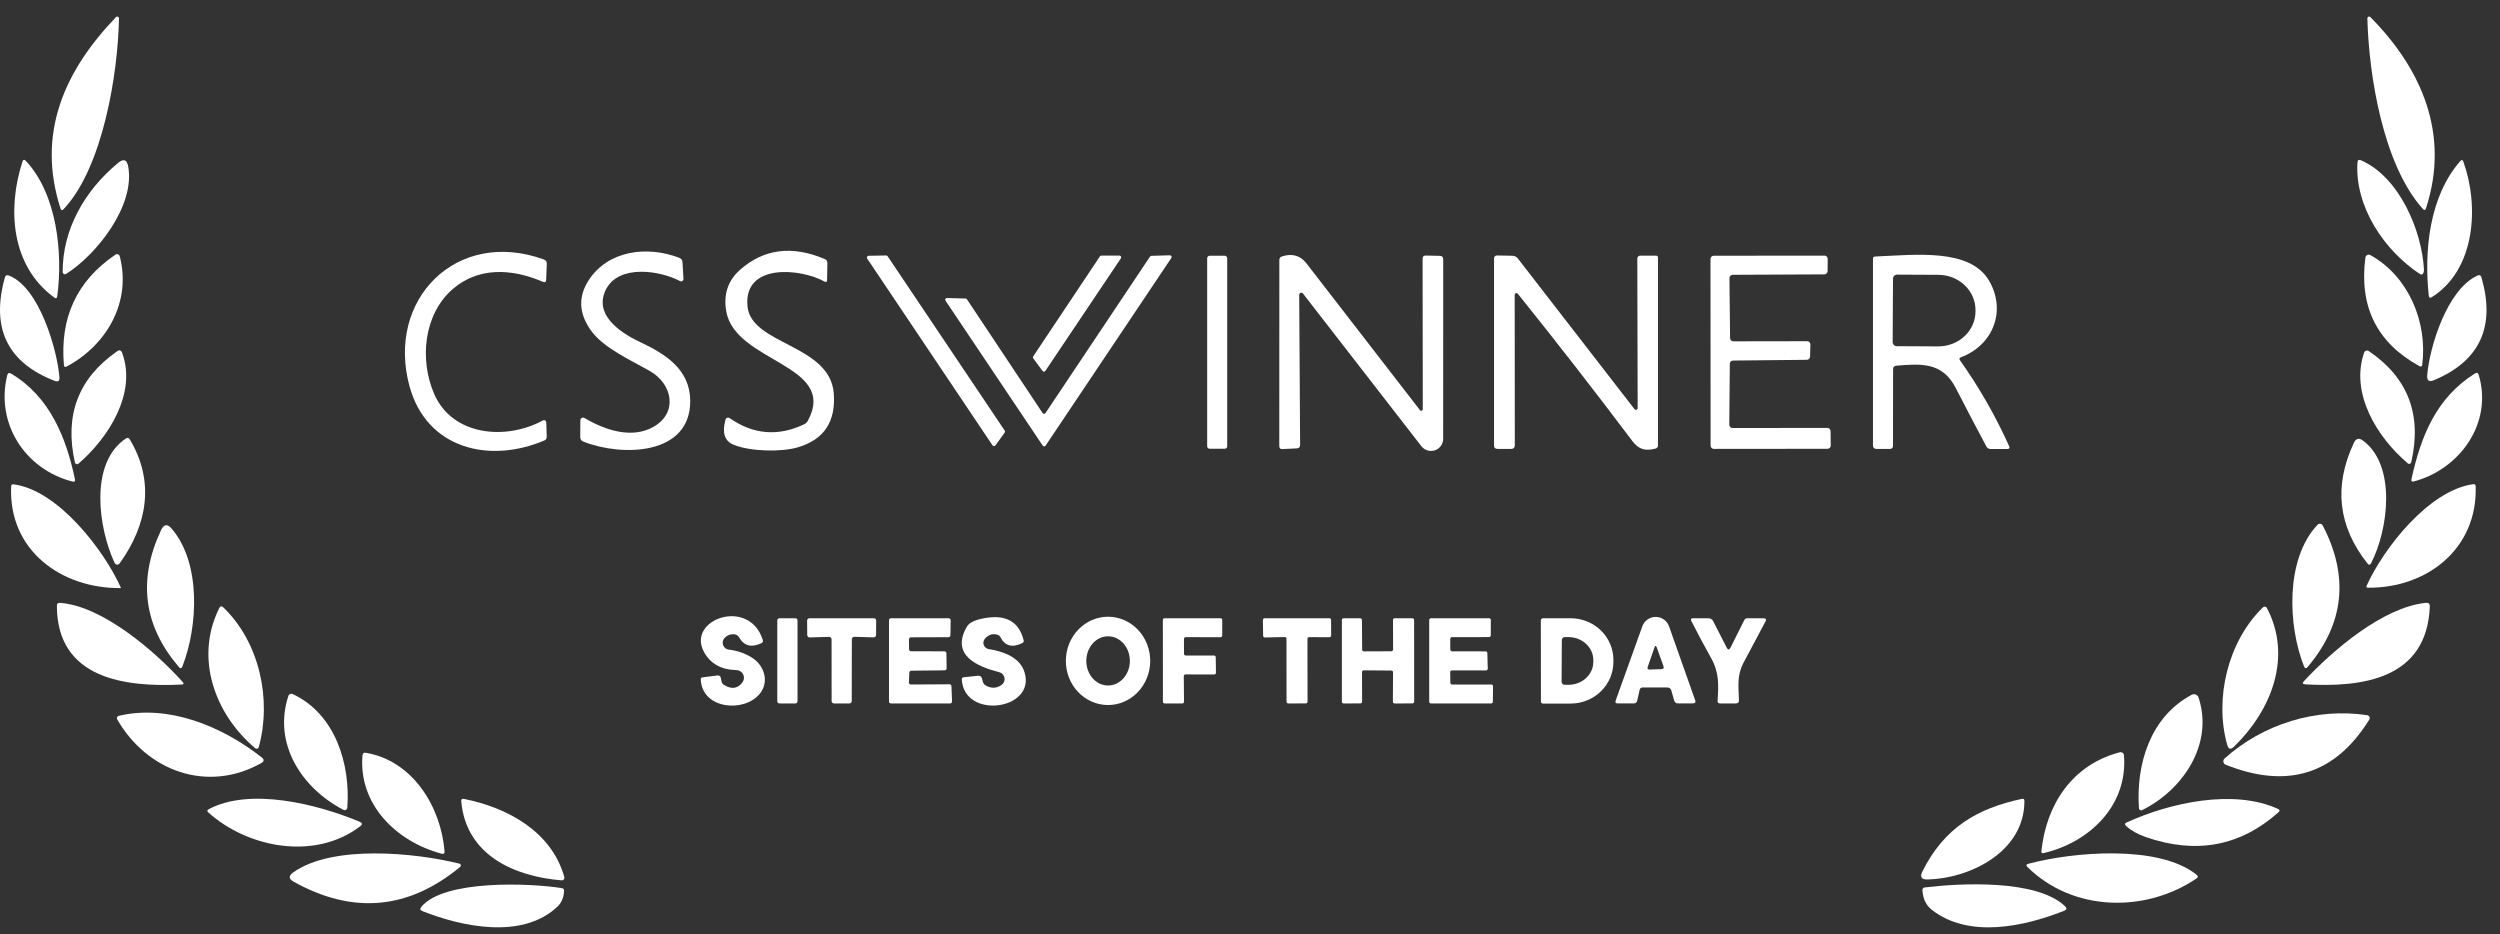 <svg width="91" height="34" viewBox="0 0 91 34" fill="none" xmlns="http://www.w3.org/2000/svg">
<rect x="0" y="0" width="91" height="34" fill="#333333" stroke="none"/>
<path d="M4.331 0.666C4.296 2.665 3.748 6.09 2.317 7.612C2.264 7.669 2.225 7.66 2.201 7.585C1.328 4.865 2.333 2.589 4.223 0.622C4.232 0.613 4.243 0.607 4.255 0.605C4.267 0.602 4.28 0.604 4.292 0.608C4.303 0.613 4.313 0.621 4.32 0.631C4.327 0.642 4.331 0.654 4.331 0.666Z" fill="white"/>
<path d="M86.281 0.622C88.161 2.519 89.181 4.896 88.308 7.577C88.284 7.655 88.244 7.663 88.19 7.602C86.744 5.993 86.226 2.744 86.172 0.668C86.172 0.656 86.175 0.643 86.182 0.633C86.189 0.622 86.199 0.614 86.211 0.609C86.222 0.604 86.235 0.602 86.248 0.605C86.26 0.607 86.271 0.613 86.281 0.622Z" fill="white"/>
<path d="M89.666 5.884C90.243 7.474 90.119 9.812 88.518 10.816C88.452 10.858 88.415 10.839 88.407 10.762C88.233 9.126 88.427 7.146 89.555 5.863C89.603 5.808 89.64 5.815 89.666 5.884Z" fill="white"/>
<path d="M0.939 5.856C2.075 7.058 2.294 9.22 2.084 10.782C2.074 10.86 2.037 10.875 1.974 10.829C0.4 9.679 0.26 7.603 0.817 5.883C0.842 5.807 0.883 5.798 0.939 5.856Z" fill="white"/>
<path d="M2.281 9.903C2.274 8.357 3.078 6.937 4.299 5.93C4.5 5.764 4.622 5.809 4.668 6.066C4.922 7.485 3.53 9.257 2.409 9.97C2.397 9.978 2.383 9.983 2.368 9.983C2.353 9.984 2.339 9.981 2.326 9.974C2.313 9.967 2.302 9.957 2.294 9.944C2.286 9.932 2.282 9.917 2.281 9.903Z" fill="white"/>
<path d="M88.232 9.804C88.236 9.854 88.227 9.903 88.205 9.949C88.201 9.959 88.194 9.968 88.186 9.975C88.177 9.982 88.168 9.987 88.157 9.99C88.147 9.993 88.136 9.994 88.125 9.992C88.114 9.991 88.104 9.987 88.095 9.981C86.776 9.116 85.712 7.513 85.811 5.917C85.816 5.827 85.86 5.8 85.943 5.836C87.337 6.445 88.155 8.393 88.232 9.804Z" fill="white"/>
<path d="M19.758 10.257C18.587 9.753 17.393 9.735 16.484 10.518C15.425 11.431 15.26 13.089 15.805 14.341C16.47 15.869 18.407 16.028 19.731 15.32C19.83 15.267 19.882 15.297 19.886 15.409L19.901 15.904C19.902 15.931 19.895 15.957 19.881 15.979C19.866 16.002 19.846 16.019 19.822 16.03C17.819 16.885 15.53 16.344 14.906 14.058C14.047 10.904 16.616 8.295 19.795 9.444C19.87 9.472 19.906 9.525 19.903 9.605L19.88 10.179C19.878 10.264 19.837 10.29 19.758 10.257Z" fill="white"/>
<path d="M23.31 12.456C24.238 12.89 25.111 13.458 25.124 14.573C25.149 16.585 22.639 16.63 21.237 16.076C21.16 16.044 21.121 15.988 21.121 15.905L21.125 15.3C21.125 15.283 21.129 15.265 21.138 15.25C21.147 15.235 21.16 15.223 21.175 15.214C21.19 15.205 21.208 15.201 21.226 15.201C21.243 15.201 21.261 15.206 21.276 15.215C22.034 15.666 23.011 15.984 23.798 15.531C24.688 15.015 24.473 13.974 23.663 13.511C22.936 13.094 21.96 12.665 21.505 12.022C21.068 11.405 21.042 10.8 21.425 10.205C22.135 9.108 23.562 8.936 24.727 9.385C24.8 9.414 24.839 9.467 24.843 9.544L24.878 10.153C24.879 10.168 24.876 10.183 24.869 10.196C24.863 10.209 24.853 10.221 24.84 10.229C24.828 10.237 24.814 10.242 24.799 10.242C24.784 10.243 24.769 10.239 24.756 10.233C24.019 9.843 22.54 9.618 22.065 10.521C21.606 11.4 22.466 12.061 23.31 12.456Z" fill="white"/>
<path d="M30.002 10.244C29.162 9.775 27.059 9.558 27.208 11.149C27.34 12.553 30.209 12.533 30.349 14.315C30.429 15.346 29.995 16.001 29.048 16.28C28.441 16.461 27.311 16.438 26.7 16.188C26.373 16.054 26.276 15.749 26.409 15.272C26.413 15.258 26.42 15.244 26.431 15.233C26.441 15.221 26.454 15.213 26.468 15.207C26.483 15.202 26.498 15.2 26.514 15.202C26.529 15.204 26.544 15.21 26.557 15.218C27.416 15.819 28.32 15.895 29.269 15.445C29.331 15.415 29.378 15.37 29.41 15.309C30.506 13.252 26.749 13.204 26.433 11.32C26.331 10.707 26.5 10.206 26.942 9.817C27.806 9.056 28.831 8.926 30.019 9.428C30.085 9.456 30.117 9.506 30.116 9.579L30.106 10.184C30.105 10.262 30.07 10.283 30.002 10.244Z" fill="white"/>
<path d="M4.359 9.327C4.791 10.995 3.884 12.563 2.426 13.342C2.367 13.374 2.334 13.356 2.327 13.288C2.175 11.559 2.8 10.219 4.204 9.267C4.217 9.258 4.232 9.252 4.248 9.251C4.264 9.249 4.281 9.251 4.296 9.257C4.311 9.263 4.325 9.272 4.336 9.284C4.347 9.297 4.355 9.311 4.359 9.327Z" fill="white"/>
<path d="M32.31 9.328L36.571 15.673C36.579 15.684 36.583 15.697 36.582 15.711C36.582 15.725 36.578 15.738 36.569 15.748L36.236 16.21C36.23 16.219 36.222 16.226 36.212 16.231C36.203 16.236 36.192 16.238 36.182 16.238C36.171 16.238 36.16 16.236 36.151 16.231C36.142 16.226 36.133 16.219 36.127 16.21L31.566 9.413C31.559 9.403 31.555 9.392 31.555 9.38C31.554 9.369 31.556 9.357 31.562 9.346C31.567 9.336 31.575 9.327 31.585 9.321C31.595 9.314 31.607 9.311 31.618 9.31L32.256 9.299C32.267 9.299 32.277 9.302 32.287 9.307C32.296 9.312 32.304 9.319 32.31 9.328Z" fill="white"/>
<path d="M40.801 9.402L38.05 13.502C38.044 13.51 38.037 13.517 38.028 13.521C38.02 13.526 38.01 13.528 38 13.529C37.99 13.529 37.981 13.527 37.972 13.522C37.963 13.518 37.955 13.512 37.949 13.504L37.61 13.044C37.602 13.034 37.598 13.021 37.598 13.009C37.597 12.996 37.601 12.983 37.608 12.973L40.037 9.332C40.043 9.324 40.05 9.317 40.059 9.312C40.068 9.307 40.078 9.305 40.088 9.305H40.749C40.76 9.305 40.771 9.307 40.781 9.313C40.791 9.319 40.799 9.327 40.804 9.337C40.81 9.347 40.812 9.359 40.812 9.37C40.811 9.381 40.807 9.392 40.801 9.402Z" fill="white"/>
<path d="M38.056 15.035L41.861 9.339C41.867 9.331 41.874 9.325 41.883 9.32C41.892 9.315 41.902 9.313 41.912 9.312L42.584 9.293C42.596 9.293 42.607 9.296 42.617 9.301C42.627 9.307 42.635 9.316 42.64 9.326C42.645 9.336 42.648 9.347 42.647 9.358C42.647 9.37 42.643 9.381 42.637 9.39L38.06 16.22C38.054 16.228 38.046 16.236 38.037 16.241C38.028 16.246 38.018 16.248 38.007 16.248C37.997 16.248 37.986 16.246 37.977 16.241C37.968 16.236 37.961 16.228 37.955 16.22L34.417 10.945C34.411 10.935 34.407 10.924 34.406 10.913C34.406 10.902 34.408 10.89 34.414 10.88C34.419 10.87 34.427 10.862 34.437 10.856C34.447 10.851 34.458 10.848 34.469 10.848L35.146 10.867C35.156 10.867 35.166 10.87 35.174 10.874C35.183 10.879 35.191 10.886 35.196 10.894L37.951 15.035C37.957 15.044 37.964 15.051 37.974 15.056C37.983 15.061 37.993 15.064 38.003 15.064C38.014 15.064 38.024 15.061 38.033 15.056C38.042 15.051 38.05 15.044 38.056 15.035Z" fill="white"/>
<path d="M51.789 14.896L51.783 9.414C51.783 9.338 51.821 9.3 51.898 9.302L52.405 9.313C52.492 9.315 52.535 9.359 52.533 9.445L52.531 15.972C52.532 16.064 52.503 16.154 52.449 16.229C52.396 16.304 52.32 16.361 52.233 16.391C52.146 16.42 52.051 16.422 51.963 16.396C51.875 16.37 51.797 16.317 51.74 16.244L47.427 10.684C47.417 10.671 47.404 10.662 47.389 10.657C47.374 10.653 47.358 10.653 47.343 10.658C47.328 10.663 47.315 10.673 47.305 10.686C47.296 10.699 47.291 10.715 47.291 10.73L47.324 16.193C47.326 16.273 47.286 16.316 47.204 16.321L46.688 16.346C46.607 16.352 46.566 16.314 46.566 16.232L46.568 9.466C46.568 9.397 46.602 9.351 46.669 9.331C47.039 9.216 47.334 9.301 47.555 9.587C48.937 11.368 50.314 13.149 51.688 14.931C51.695 14.941 51.705 14.948 51.717 14.951C51.728 14.954 51.74 14.954 51.751 14.95C51.762 14.946 51.772 14.939 51.779 14.93C51.785 14.92 51.789 14.908 51.789 14.896Z" fill="white"/>
<path d="M59.611 14.853L59.598 9.411C59.598 9.383 59.609 9.356 59.628 9.336C59.648 9.316 59.675 9.305 59.702 9.305L60.28 9.307C60.327 9.307 60.35 9.33 60.35 9.376V16.21C60.35 16.274 60.319 16.315 60.257 16.33C59.894 16.421 59.652 16.367 59.417 16.053C58.055 14.243 56.665 12.456 55.247 10.691C55.239 10.681 55.228 10.674 55.215 10.671C55.203 10.667 55.189 10.668 55.177 10.672C55.165 10.677 55.154 10.685 55.147 10.695C55.139 10.706 55.135 10.719 55.135 10.732L55.139 16.2C55.139 16.296 55.091 16.343 54.995 16.342L54.513 16.34C54.426 16.34 54.383 16.297 54.383 16.21V9.413C54.384 9.336 54.423 9.298 54.501 9.299L55.05 9.31C55.134 9.312 55.202 9.346 55.253 9.413L59.495 14.892C59.503 14.902 59.515 14.91 59.528 14.914C59.541 14.918 59.555 14.918 59.568 14.913C59.581 14.909 59.592 14.901 59.599 14.89C59.607 14.879 59.611 14.866 59.611 14.853Z" fill="white"/>
<path d="M86.282 9.285C87.674 10.06 88.366 11.724 88.17 13.274C88.161 13.342 88.126 13.359 88.067 13.327C86.521 12.479 85.866 11.162 86.101 9.376C86.104 9.356 86.111 9.337 86.123 9.321C86.134 9.305 86.15 9.292 86.167 9.283C86.185 9.274 86.205 9.269 86.225 9.27C86.245 9.27 86.264 9.275 86.282 9.285Z" fill="white"/>
<path d="M44.581 9.309H44.031C43.981 9.309 43.941 9.349 43.941 9.398V16.245C43.941 16.294 43.981 16.334 44.031 16.334H44.581C44.63 16.334 44.67 16.294 44.67 16.245V9.398C44.67 9.349 44.63 9.309 44.581 9.309Z" fill="white"/>
<path d="M63.066 15.58L66.515 15.576C66.546 15.576 66.576 15.588 66.599 15.611C66.621 15.633 66.633 15.663 66.633 15.694L66.639 16.218C66.639 16.249 66.627 16.279 66.604 16.301C66.582 16.323 66.552 16.336 66.521 16.336L62.384 16.34C62.352 16.34 62.322 16.327 62.3 16.305C62.278 16.283 62.266 16.253 62.266 16.222L62.262 9.427C62.262 9.395 62.274 9.365 62.296 9.343C62.319 9.321 62.349 9.309 62.38 9.309L66.41 9.305C66.426 9.305 66.442 9.308 66.456 9.314C66.471 9.32 66.484 9.329 66.495 9.34C66.506 9.351 66.514 9.364 66.52 9.379C66.526 9.394 66.529 9.409 66.528 9.425L66.525 9.871C66.524 9.902 66.511 9.931 66.489 9.953C66.467 9.975 66.437 9.987 66.406 9.987L63.068 10.003C63.037 10.003 63.008 10.016 62.986 10.038C62.964 10.06 62.952 10.09 62.952 10.121L62.975 12.308C62.976 12.339 62.988 12.368 63.01 12.39C63.033 12.412 63.062 12.424 63.093 12.424L65.78 12.42C65.796 12.42 65.812 12.423 65.826 12.429C65.841 12.435 65.854 12.445 65.865 12.456C65.876 12.467 65.885 12.481 65.891 12.496C65.896 12.511 65.899 12.526 65.898 12.542L65.887 12.98C65.886 13.011 65.874 13.041 65.852 13.063C65.829 13.084 65.8 13.097 65.769 13.097L63.082 13.124C63.051 13.124 63.021 13.137 62.999 13.159C62.978 13.181 62.965 13.211 62.965 13.242L62.946 15.46C62.946 15.476 62.949 15.491 62.955 15.506C62.961 15.521 62.969 15.534 62.981 15.545C62.992 15.556 63.005 15.565 63.02 15.571C63.035 15.577 63.05 15.58 63.066 15.58Z" fill="white"/>
<path d="M71.345 13.117C72.041 14.098 72.636 15.138 73.131 16.236C73.163 16.307 73.141 16.343 73.063 16.343H72.452C72.422 16.343 72.392 16.334 72.366 16.319C72.34 16.303 72.319 16.28 72.305 16.254C71.926 15.544 71.554 14.833 71.188 14.121C70.708 13.185 69.94 13.233 69.027 13.311C68.948 13.317 68.909 13.36 68.909 13.439L68.905 16.225C68.905 16.303 68.866 16.342 68.788 16.341H68.294C68.263 16.341 68.233 16.328 68.21 16.306C68.188 16.284 68.176 16.254 68.176 16.223V9.424C68.176 9.368 68.204 9.339 68.261 9.337C69.733 9.275 71.71 9.029 72.404 10.221C73.034 11.303 72.563 12.557 71.378 13.005C71.319 13.028 71.308 13.065 71.345 13.117ZM68.905 10.145L68.893 12.452C68.893 12.491 68.909 12.529 68.936 12.557C68.964 12.585 69.001 12.601 69.04 12.601L70.545 12.609C70.723 12.61 70.899 12.578 71.064 12.515C71.229 12.452 71.379 12.359 71.505 12.241C71.632 12.123 71.733 11.983 71.802 11.829C71.871 11.675 71.907 11.509 71.908 11.341V11.287C71.909 10.949 71.769 10.624 71.516 10.383C71.263 10.142 70.92 10.006 70.56 10.004L69.056 9.996C69.036 9.996 69.016 9.999 68.998 10.007C68.98 10.014 68.963 10.025 68.949 10.039C68.935 10.053 68.924 10.069 68.916 10.088C68.909 10.106 68.905 10.125 68.905 10.145Z" fill="white"/>
<path d="M1.988 13.863C0.267 13.195 -0.337 11.941 0.178 10.1C0.198 10.025 0.245 10.001 0.317 10.028C1.432 10.445 2.089 12.754 2.163 13.735C2.172 13.869 2.113 13.912 1.988 13.863Z" fill="white"/>
<path d="M88.598 13.838C88.416 13.914 88.333 13.854 88.35 13.656C88.439 12.621 89.071 10.537 90.18 10.031C90.255 9.997 90.303 10.02 90.325 10.098C90.843 11.892 90.268 13.139 88.598 13.838Z" fill="white"/>
<path d="M4.448 12.849C4.985 14.313 3.948 15.941 2.855 16.878C2.845 16.887 2.833 16.893 2.82 16.895C2.806 16.898 2.793 16.897 2.78 16.893C2.767 16.889 2.755 16.881 2.746 16.871C2.737 16.861 2.73 16.848 2.727 16.835C2.339 15.117 2.85 13.769 4.26 12.789C4.348 12.727 4.411 12.747 4.448 12.849Z" fill="white"/>
<path d="M87.645 16.867C86.528 15.921 85.538 14.323 86.055 12.833C86.061 12.817 86.07 12.802 86.082 12.79C86.094 12.778 86.109 12.769 86.124 12.764C86.14 12.758 86.157 12.757 86.174 12.759C86.191 12.761 86.206 12.767 86.22 12.777C87.651 13.743 88.167 15.093 87.769 16.826C87.766 16.839 87.76 16.851 87.751 16.861C87.742 16.871 87.731 16.878 87.719 16.882C87.706 16.886 87.693 16.887 87.68 16.884C87.667 16.882 87.655 16.876 87.645 16.867Z" fill="white"/>
<path d="M0.406 13.601C1.814 14.438 2.411 15.931 2.727 17.441C2.743 17.519 2.713 17.548 2.636 17.528C0.91 17.086 -0.168 15.409 0.263 13.661C0.283 13.577 0.331 13.557 0.406 13.601Z" fill="white"/>
<path d="M87.778 17.437C88.125 15.865 88.681 14.479 90.087 13.595C90.155 13.552 90.202 13.57 90.226 13.647C90.748 15.396 89.538 17.079 87.869 17.523C87.791 17.543 87.761 17.515 87.778 17.437Z" fill="white"/>
<path d="M4.723 15.992C5.642 17.523 5.366 19.103 4.353 20.51C4.342 20.525 4.327 20.536 4.311 20.544C4.294 20.551 4.276 20.554 4.258 20.552C4.241 20.55 4.223 20.544 4.209 20.533C4.194 20.523 4.182 20.509 4.174 20.493C3.589 19.25 3.232 16.862 4.583 15.96C4.64 15.922 4.687 15.932 4.723 15.992Z" fill="white"/>
<path d="M85.683 16.116C85.758 15.958 85.866 15.931 86.007 16.034C87.249 16.943 86.928 19.306 86.309 20.497C86.27 20.57 86.226 20.575 86.175 20.51C85.104 19.157 84.94 17.692 85.683 16.116Z" fill="white"/>
<path d="M0.49 17.63C2.101 17.83 3.783 20.018 4.398 21.387C4.404 21.4 4.401 21.406 4.386 21.406C2.252 21.426 0.302 20.047 0.406 17.702C0.409 17.647 0.437 17.623 0.49 17.63Z" fill="white"/>
<path d="M86.148 21.314C86.785 19.92 88.418 17.853 90.021 17.624C90.08 17.617 90.111 17.643 90.114 17.704C90.188 19.972 88.344 21.41 86.198 21.393C86.14 21.392 86.123 21.365 86.148 21.314Z" fill="white"/>
<path d="M5.863 19.295C5.965 19.079 6.094 19.062 6.249 19.243C7.325 20.497 7.209 22.798 6.641 24.254C6.61 24.336 6.566 24.343 6.509 24.277C5.224 22.776 5.009 21.115 5.863 19.295Z" fill="white"/>
<path d="M83.864 24.251C83.288 22.799 83.168 20.366 84.357 19.102C84.37 19.088 84.386 19.078 84.403 19.071C84.421 19.065 84.44 19.063 84.459 19.066C84.478 19.068 84.495 19.075 84.51 19.086C84.526 19.096 84.538 19.111 84.547 19.127C85.512 20.983 85.331 22.699 84.002 24.274C83.944 24.343 83.898 24.335 83.864 24.251Z" fill="white"/>
<path d="M2.181 21.944C3.726 22.052 5.655 23.714 6.651 24.826C6.703 24.883 6.69 24.914 6.612 24.918C4.565 25.017 2.076 24.722 2.07 22.049C2.07 21.974 2.107 21.939 2.181 21.944Z" fill="white"/>
<path d="M83.868 24.789C84.913 23.67 86.733 22.104 88.303 21.943C88.401 21.933 88.448 21.977 88.445 22.077C88.342 24.719 85.996 25.027 83.916 24.911C83.813 24.904 83.797 24.864 83.868 24.789Z" fill="white"/>
<path d="M8.128 22.108C9.45 23.379 9.896 25.463 9.419 27.196C9.415 27.209 9.408 27.221 9.399 27.23C9.39 27.24 9.378 27.247 9.365 27.251C9.352 27.255 9.338 27.255 9.325 27.253C9.312 27.25 9.299 27.244 9.289 27.235C7.812 25.992 7.077 23.939 7.982 22.133C8.02 22.059 8.068 22.051 8.128 22.108Z" fill="white"/>
<path d="M81.07 27.114C80.6 25.437 81.087 23.353 82.371 22.108C82.381 22.098 82.393 22.091 82.407 22.086C82.42 22.082 82.435 22.081 82.449 22.083C82.463 22.085 82.477 22.091 82.488 22.099C82.5 22.108 82.509 22.119 82.516 22.132C83.448 23.91 82.683 25.856 81.314 27.182C81.195 27.296 81.114 27.273 81.07 27.114Z" fill="white"/>
<path d="M27.022 24.843C27.053 24.802 27.073 24.753 27.079 24.701C27.084 24.649 27.075 24.597 27.053 24.55C27.031 24.503 26.996 24.464 26.952 24.436C26.909 24.408 26.858 24.392 26.807 24.392C26.247 24.379 25.852 24.155 25.62 23.721C24.99 22.544 27.272 21.732 27.764 23.291C27.782 23.347 27.765 23.388 27.712 23.413C27.35 23.581 27.081 23.511 26.906 23.203C26.867 23.135 26.808 23.096 26.729 23.087C26.6 23.073 26.484 23.115 26.382 23.213C26.348 23.247 26.324 23.289 26.312 23.336C26.301 23.382 26.303 23.431 26.319 23.477C26.334 23.522 26.362 23.562 26.399 23.592C26.437 23.623 26.482 23.642 26.529 23.647C26.837 23.682 27.117 23.779 27.371 23.938C27.825 24.223 28.001 24.808 27.669 25.237C27.115 25.952 25.556 25.828 25.508 24.733C25.507 24.688 25.529 24.662 25.574 24.655L26.111 24.587C26.181 24.578 26.223 24.609 26.239 24.679L26.266 24.81C26.277 24.862 26.306 24.901 26.351 24.929C26.624 25.099 26.847 25.071 27.022 24.843Z" fill="white"/>
<path d="M35.886 24.954C36.089 25.068 36.281 25.059 36.462 24.927C36.501 24.898 36.532 24.859 36.55 24.813C36.568 24.768 36.572 24.718 36.563 24.67C36.553 24.622 36.531 24.577 36.497 24.541C36.463 24.506 36.42 24.48 36.372 24.468C35.587 24.268 34.589 23.857 35.194 22.81C35.288 22.645 35.549 22.535 35.977 22.48C36.671 22.394 37.099 22.667 37.26 23.3C37.273 23.351 37.256 23.387 37.21 23.409C36.847 23.585 36.583 23.515 36.419 23.2C36.39 23.145 36.346 23.111 36.285 23.097C36.114 23.058 35.969 23.11 35.849 23.252C35.823 23.283 35.805 23.321 35.798 23.361C35.791 23.402 35.795 23.443 35.81 23.481C35.824 23.52 35.849 23.553 35.88 23.579C35.912 23.605 35.95 23.622 35.99 23.628C36.512 23.706 37.124 23.921 37.293 24.47C37.718 25.848 35.089 26.206 35.01 24.731C35.007 24.682 35.03 24.656 35.079 24.652L35.603 24.597C35.678 24.591 35.725 24.624 35.744 24.696L35.773 24.809C35.789 24.873 35.826 24.922 35.886 24.954Z" fill="white"/>
<path d="M40.321 25.663C39.914 25.66 39.525 25.488 39.239 25.185C38.953 24.882 38.794 24.472 38.797 24.046C38.798 23.834 38.84 23.626 38.918 23.431C38.997 23.237 39.111 23.061 39.255 22.912C39.398 22.764 39.568 22.647 39.755 22.567C39.942 22.488 40.142 22.448 40.343 22.449C40.751 22.452 41.14 22.624 41.426 22.927C41.712 23.231 41.87 23.641 41.868 24.067C41.866 24.278 41.825 24.487 41.746 24.681C41.668 24.876 41.553 25.052 41.41 25.2C41.266 25.349 41.096 25.466 40.909 25.545C40.723 25.625 40.523 25.665 40.321 25.663ZM40.331 24.952C40.435 24.952 40.538 24.93 40.635 24.885C40.731 24.84 40.819 24.774 40.893 24.692C40.967 24.609 41.025 24.51 41.066 24.402C41.106 24.293 41.127 24.177 41.127 24.059C41.127 23.942 41.107 23.825 41.068 23.716C41.028 23.607 40.97 23.508 40.897 23.425C40.824 23.341 40.736 23.275 40.641 23.23C40.544 23.185 40.441 23.161 40.337 23.161C40.233 23.16 40.13 23.183 40.034 23.228C39.937 23.273 39.85 23.338 39.776 23.421C39.702 23.504 39.643 23.602 39.603 23.711C39.563 23.82 39.542 23.936 39.541 24.053C39.541 24.171 39.561 24.288 39.6 24.396C39.64 24.505 39.698 24.604 39.771 24.688C39.845 24.771 39.932 24.837 40.028 24.883C40.124 24.928 40.227 24.952 40.331 24.952Z" fill="white"/>
<path d="M28.95 22.504H28.372C28.329 22.504 28.293 22.54 28.293 22.583V25.526C28.293 25.57 28.329 25.606 28.372 25.606H28.95C28.994 25.606 29.03 25.57 29.03 25.526V22.583C29.03 22.54 28.994 22.504 28.95 22.504Z" fill="white"/>
<path d="M30.18 23.182L29.472 23.202C29.46 23.202 29.449 23.2 29.438 23.196C29.427 23.192 29.417 23.185 29.409 23.177C29.401 23.169 29.394 23.159 29.39 23.148C29.385 23.138 29.383 23.126 29.383 23.115L29.379 22.591C29.379 22.568 29.388 22.546 29.404 22.529C29.421 22.513 29.443 22.504 29.466 22.504H31.806C31.829 22.504 31.851 22.513 31.868 22.529C31.884 22.546 31.893 22.568 31.893 22.591L31.889 23.113C31.889 23.124 31.887 23.136 31.883 23.146C31.878 23.157 31.871 23.167 31.863 23.175C31.855 23.183 31.845 23.189 31.834 23.194C31.823 23.198 31.812 23.2 31.8 23.2L31.096 23.18C31.085 23.18 31.073 23.182 31.062 23.186C31.052 23.191 31.042 23.197 31.034 23.205C31.025 23.213 31.019 23.223 31.014 23.234C31.01 23.245 31.007 23.256 31.007 23.268L31.003 25.518C31.003 25.541 30.994 25.564 30.978 25.58C30.962 25.596 30.939 25.606 30.916 25.606H30.358C30.335 25.606 30.313 25.596 30.296 25.58C30.28 25.564 30.271 25.541 30.271 25.518L30.269 23.27C30.269 23.258 30.266 23.247 30.262 23.236C30.257 23.225 30.251 23.215 30.242 23.207C30.234 23.199 30.224 23.193 30.213 23.189C30.203 23.184 30.191 23.182 30.18 23.182Z" fill="white"/>
<path d="M33.086 23.27L33.09 23.634C33.09 23.643 33.092 23.653 33.096 23.662C33.099 23.67 33.105 23.678 33.111 23.685C33.118 23.692 33.126 23.697 33.135 23.7C33.143 23.704 33.153 23.706 33.162 23.706L34.377 23.708C34.397 23.708 34.415 23.715 34.428 23.729C34.442 23.742 34.449 23.761 34.449 23.779L34.457 24.328C34.457 24.347 34.449 24.365 34.436 24.379C34.422 24.392 34.404 24.4 34.385 24.4L33.17 24.413C33.152 24.414 33.135 24.421 33.121 24.434C33.109 24.446 33.101 24.463 33.1 24.481L33.084 24.84C33.084 24.85 33.085 24.86 33.089 24.869C33.092 24.878 33.098 24.887 33.105 24.894C33.112 24.901 33.12 24.907 33.129 24.91C33.138 24.914 33.148 24.916 33.158 24.916L34.562 24.908C34.58 24.908 34.598 24.915 34.612 24.928C34.625 24.941 34.633 24.959 34.633 24.977L34.655 25.532C34.655 25.542 34.653 25.551 34.65 25.56C34.646 25.569 34.641 25.577 34.634 25.584C34.628 25.591 34.62 25.596 34.611 25.6C34.602 25.604 34.593 25.606 34.583 25.606H32.431C32.412 25.606 32.394 25.598 32.38 25.585C32.367 25.571 32.359 25.553 32.359 25.534V22.576C32.359 22.557 32.367 22.538 32.38 22.525C32.394 22.512 32.412 22.504 32.431 22.504H34.532C34.551 22.504 34.57 22.512 34.583 22.525C34.597 22.538 34.604 22.557 34.604 22.576L34.596 23.124C34.596 23.143 34.589 23.16 34.575 23.173C34.562 23.186 34.545 23.194 34.527 23.194L33.158 23.198C33.139 23.198 33.121 23.206 33.107 23.219C33.094 23.232 33.086 23.251 33.086 23.27Z" fill="white"/>
<path d="M43.09 24.611L43.098 25.544C43.098 25.56 43.091 25.576 43.08 25.587C43.068 25.599 43.052 25.606 43.036 25.606H42.392C42.376 25.606 42.36 25.599 42.348 25.587C42.337 25.576 42.33 25.56 42.33 25.544L42.328 22.566C42.328 22.549 42.335 22.534 42.346 22.522C42.358 22.51 42.374 22.504 42.39 22.504H44.428C44.444 22.504 44.46 22.51 44.471 22.522C44.483 22.534 44.49 22.549 44.49 22.566L44.488 23.132C44.488 23.148 44.481 23.164 44.469 23.176C44.458 23.188 44.442 23.194 44.426 23.194L43.158 23.192C43.141 23.192 43.126 23.199 43.114 23.21C43.102 23.222 43.096 23.238 43.096 23.254L43.098 23.799C43.098 23.815 43.104 23.831 43.116 23.843C43.127 23.854 43.143 23.861 43.16 23.861H44.191C44.208 23.861 44.223 23.867 44.235 23.879C44.247 23.891 44.253 23.907 44.253 23.923L44.261 24.489C44.261 24.506 44.254 24.521 44.243 24.533C44.231 24.544 44.215 24.551 44.199 24.551L43.152 24.549C43.136 24.549 43.12 24.556 43.108 24.567C43.096 24.579 43.09 24.595 43.09 24.611Z" fill="white"/>
<path d="M47.591 23.254L47.595 25.542C47.595 25.558 47.589 25.574 47.577 25.585C47.565 25.597 47.55 25.604 47.533 25.604L46.892 25.606C46.875 25.606 46.859 25.599 46.848 25.587C46.836 25.576 46.83 25.56 46.83 25.544L46.828 23.25C46.828 23.242 46.826 23.234 46.823 23.226C46.819 23.218 46.815 23.212 46.809 23.206C46.803 23.2 46.796 23.195 46.788 23.192C46.78 23.189 46.772 23.188 46.764 23.188L46.042 23.204C46.034 23.204 46.026 23.203 46.019 23.2C46.011 23.197 46.004 23.192 45.998 23.187C45.992 23.181 45.987 23.175 45.984 23.167C45.981 23.16 45.979 23.152 45.978 23.144L45.969 22.568C45.968 22.56 45.97 22.551 45.973 22.544C45.976 22.536 45.98 22.529 45.986 22.523C45.992 22.517 45.999 22.512 46.007 22.509C46.014 22.506 46.023 22.504 46.031 22.504H48.39C48.407 22.504 48.422 22.51 48.434 22.522C48.446 22.534 48.452 22.549 48.452 22.566L48.454 23.132C48.454 23.148 48.447 23.164 48.436 23.176C48.424 23.188 48.408 23.194 48.392 23.194L47.653 23.192C47.637 23.192 47.621 23.199 47.609 23.21C47.598 23.222 47.591 23.238 47.591 23.254Z" fill="white"/>
<path d="M50.709 23.642L50.705 22.568C50.705 22.551 50.712 22.535 50.724 22.523C50.736 22.511 50.752 22.504 50.769 22.504H51.41C51.427 22.504 51.444 22.511 51.456 22.523C51.468 22.535 51.474 22.551 51.474 22.568L51.476 25.54C51.476 25.557 51.47 25.573 51.458 25.585C51.446 25.597 51.429 25.604 51.412 25.604L50.765 25.606C50.748 25.606 50.732 25.599 50.72 25.587C50.708 25.575 50.701 25.559 50.701 25.542L50.707 24.472C50.707 24.455 50.7 24.438 50.688 24.426C50.676 24.414 50.66 24.408 50.643 24.408L49.642 24.4C49.634 24.4 49.626 24.401 49.618 24.405C49.61 24.408 49.603 24.413 49.597 24.419C49.591 24.424 49.587 24.432 49.583 24.439C49.58 24.447 49.578 24.455 49.578 24.464L49.58 25.54C49.58 25.557 49.574 25.573 49.562 25.585C49.55 25.597 49.533 25.604 49.516 25.604L48.908 25.606C48.891 25.606 48.874 25.599 48.862 25.587C48.85 25.575 48.844 25.559 48.844 25.542V22.568C48.844 22.551 48.85 22.535 48.862 22.523C48.874 22.511 48.891 22.504 48.908 22.504H49.511C49.528 22.504 49.544 22.511 49.556 22.523C49.568 22.535 49.575 22.551 49.575 22.568L49.582 23.646C49.582 23.663 49.589 23.679 49.601 23.691C49.613 23.703 49.629 23.71 49.646 23.71L50.645 23.706C50.662 23.706 50.678 23.699 50.69 23.687C50.702 23.675 50.709 23.659 50.709 23.642Z" fill="white"/>
<path d="M52.855 23.708L54.076 23.71C54.093 23.71 54.109 23.716 54.121 23.728C54.133 23.739 54.14 23.755 54.14 23.772L54.154 24.338C54.154 24.346 54.153 24.355 54.15 24.363C54.147 24.371 54.142 24.378 54.136 24.384C54.13 24.39 54.123 24.395 54.115 24.399C54.107 24.402 54.099 24.404 54.09 24.404L52.851 24.402C52.834 24.402 52.818 24.409 52.806 24.421C52.794 24.433 52.787 24.449 52.787 24.466L52.793 24.854C52.793 24.87 52.8 24.887 52.812 24.899C52.824 24.911 52.84 24.917 52.857 24.917L54.282 24.916C54.299 24.916 54.315 24.922 54.327 24.934C54.339 24.946 54.346 24.962 54.346 24.98L54.34 25.542C54.34 25.559 54.333 25.575 54.321 25.587C54.309 25.599 54.293 25.606 54.276 25.606H52.087C52.07 25.606 52.054 25.599 52.042 25.587C52.03 25.575 52.023 25.559 52.023 25.542V22.568C52.023 22.551 52.03 22.535 52.042 22.523C52.054 22.511 52.07 22.504 52.087 22.504H54.202C54.219 22.504 54.236 22.511 54.248 22.523C54.26 22.535 54.266 22.551 54.266 22.568L54.264 23.126C54.264 23.143 54.258 23.159 54.246 23.171C54.234 23.183 54.217 23.19 54.2 23.19L52.853 23.192C52.836 23.192 52.82 23.199 52.808 23.211C52.796 23.223 52.789 23.239 52.789 23.256L52.791 23.644C52.791 23.661 52.798 23.677 52.81 23.689C52.822 23.701 52.838 23.708 52.855 23.708Z" fill="white"/>
<path d="M56.086 22.583C56.086 22.563 56.094 22.543 56.109 22.529C56.123 22.514 56.143 22.506 56.163 22.506L57.17 22.504C57.374 22.504 57.577 22.543 57.766 22.619C57.955 22.695 58.126 22.806 58.271 22.947C58.416 23.087 58.531 23.254 58.609 23.438C58.688 23.622 58.728 23.819 58.728 24.018V24.092C58.729 24.494 58.565 24.879 58.274 25.164C57.982 25.449 57.586 25.609 57.173 25.61L56.167 25.611C56.147 25.611 56.127 25.603 56.112 25.589C56.098 25.574 56.09 25.555 56.09 25.534L56.086 22.583ZM56.85 23.301L56.842 24.813C56.842 24.828 56.844 24.843 56.85 24.856C56.855 24.87 56.864 24.883 56.874 24.893C56.885 24.904 56.897 24.913 56.911 24.918C56.925 24.924 56.94 24.927 56.954 24.927H57.09C57.329 24.928 57.559 24.841 57.729 24.685C57.9 24.529 57.996 24.317 57.997 24.096V24.034C57.998 23.923 57.975 23.814 57.931 23.712C57.886 23.61 57.82 23.517 57.736 23.439C57.653 23.361 57.553 23.298 57.444 23.256C57.334 23.213 57.217 23.191 57.098 23.19H56.962C56.933 23.19 56.904 23.202 56.883 23.222C56.862 23.243 56.85 23.271 56.85 23.301Z" fill="white"/>
<path d="M59.682 25.115L59.597 25.497C59.582 25.569 59.536 25.605 59.462 25.605L58.882 25.603C58.809 25.603 58.786 25.569 58.81 25.501L59.781 22.796C59.817 22.696 59.883 22.61 59.97 22.549C60.057 22.488 60.161 22.455 60.268 22.455C60.374 22.455 60.478 22.488 60.565 22.55C60.651 22.611 60.717 22.698 60.753 22.798L61.704 25.487C61.732 25.565 61.704 25.603 61.623 25.603L61.088 25.605C61.008 25.605 60.957 25.567 60.937 25.491L60.838 25.138C60.816 25.062 60.765 25.024 60.685 25.024H59.795C59.733 25.024 59.695 25.054 59.682 25.115ZM60.029 24.372L60.473 24.357C60.55 24.354 60.575 24.317 60.549 24.246L60.309 23.574C60.279 23.492 60.25 23.492 60.221 23.574L59.971 24.293C59.968 24.302 59.967 24.312 59.969 24.321C59.97 24.331 59.974 24.34 59.98 24.348C59.985 24.356 59.993 24.362 60.002 24.366C60.01 24.37 60.02 24.373 60.029 24.372Z" fill="white"/>
<path d="M62.993 23.568L63.49 22.574C63.514 22.526 63.553 22.503 63.606 22.504L64.193 22.506C64.281 22.507 64.305 22.546 64.263 22.622C63.992 23.126 63.725 23.628 63.462 24.128C63.22 24.588 63.282 24.989 63.298 25.484C63.3 25.565 63.261 25.606 63.179 25.606H62.613C62.547 25.606 62.517 25.573 62.52 25.507C62.557 24.927 62.582 24.487 62.284 23.952C62.036 23.509 61.797 23.062 61.569 22.613C61.531 22.54 61.553 22.504 61.634 22.504H62.179C62.263 22.504 62.325 22.541 62.363 22.616L62.848 23.568C62.897 23.665 62.946 23.665 62.993 23.568Z" fill="white"/>
<path d="M10.657 25.265C12.215 25.995 12.76 27.824 12.642 29.402C12.641 29.417 12.636 29.433 12.627 29.446C12.619 29.46 12.607 29.471 12.593 29.478C12.579 29.486 12.564 29.49 12.548 29.49C12.532 29.491 12.516 29.487 12.502 29.479C10.982 28.69 9.928 27.07 10.496 25.334C10.501 25.319 10.509 25.304 10.52 25.292C10.531 25.28 10.545 25.27 10.56 25.264C10.575 25.257 10.592 25.254 10.608 25.254C10.625 25.254 10.642 25.258 10.657 25.265Z" fill="white"/>
<path d="M79.777 25.29C79.8 25.278 79.825 25.271 79.85 25.27C79.876 25.268 79.901 25.273 79.925 25.282C79.949 25.291 79.971 25.306 79.988 25.324C80.006 25.343 80.019 25.365 80.027 25.389C80.588 27.089 79.45 28.762 77.971 29.489C77.959 29.495 77.947 29.498 77.934 29.497C77.921 29.497 77.909 29.493 77.897 29.487C77.886 29.48 77.877 29.471 77.87 29.46C77.863 29.449 77.859 29.436 77.858 29.423C77.748 27.822 78.265 26.095 79.777 25.29Z" fill="white"/>
<path d="M9.528 27.571C9.623 27.647 9.618 27.715 9.512 27.775C7.548 28.88 5.35 28.069 4.266 26.185C4.259 26.174 4.255 26.161 4.254 26.147C4.253 26.134 4.255 26.12 4.261 26.108C4.266 26.096 4.274 26.084 4.285 26.076C4.295 26.067 4.307 26.06 4.321 26.057C6.121 25.627 8.085 26.433 9.528 27.571Z" fill="white"/>
<path d="M80.975 27.609C82.37 26.355 84.309 25.752 86.166 26.033C86.183 26.035 86.2 26.042 86.214 26.053C86.228 26.063 86.24 26.077 86.247 26.093C86.254 26.109 86.258 26.127 86.257 26.144C86.256 26.162 86.251 26.179 86.242 26.194C85.005 28.187 83.263 28.734 81.015 27.836C80.994 27.827 80.975 27.813 80.96 27.796C80.946 27.778 80.936 27.756 80.932 27.734C80.928 27.711 80.93 27.688 80.937 27.666C80.944 27.644 80.957 27.624 80.975 27.609Z" fill="white"/>
<path d="M16.074 31.075C14.415 30.631 13.042 29.273 13.195 27.492C13.202 27.42 13.241 27.389 13.312 27.401C15.018 27.686 16.049 29.357 16.181 30.985C16.187 31.065 16.152 31.095 16.074 31.075Z" fill="white"/>
<path d="M74.306 30.981C74.488 29.263 75.444 27.831 77.159 27.383C77.177 27.378 77.195 27.378 77.212 27.381C77.23 27.384 77.247 27.391 77.261 27.401C77.276 27.412 77.288 27.425 77.297 27.441C77.306 27.456 77.311 27.474 77.312 27.492C77.46 29.293 76.089 30.653 74.389 31.053C74.327 31.067 74.299 31.043 74.306 30.981Z" fill="white"/>
<path d="M20.442 32.044C18.717 31.906 16.959 31.123 16.79 29.167C16.783 29.095 16.816 29.066 16.889 29.08C18.482 29.401 20.074 30.266 20.541 31.922C20.546 31.936 20.546 31.952 20.543 31.967C20.54 31.983 20.534 31.997 20.524 32.009C20.514 32.021 20.502 32.03 20.487 32.036C20.473 32.043 20.458 32.045 20.442 32.044Z" fill="white"/>
<path d="M69.976 31.72C70.77 30.126 71.972 29.425 73.599 29.079C73.658 29.067 73.688 29.091 73.688 29.153C73.698 31.003 71.701 31.98 70.162 32.013C69.938 32.017 69.876 31.919 69.976 31.72Z" fill="white"/>
<path d="M13.095 29.913C13.194 29.955 13.201 30.009 13.114 30.074C11.459 31.342 9.006 30.856 7.582 29.572C7.531 29.526 7.536 29.487 7.595 29.456C9.086 28.661 11.509 29.252 13.095 29.913Z" fill="white"/>
<path d="M78.105 30.469C77.814 30.368 77.576 30.234 77.391 30.067C77.332 30.013 77.339 29.969 77.413 29.936C78.969 29.224 81.298 28.703 82.92 29.445C82.987 29.476 82.993 29.516 82.938 29.565C81.55 30.803 79.939 31.105 78.105 30.469Z" fill="white"/>
<path d="M10.691 32.096C10.505 31.992 10.499 31.879 10.672 31.757C12.099 30.737 15.117 31.037 16.722 31.437C16.735 31.44 16.746 31.446 16.755 31.455C16.764 31.464 16.77 31.475 16.773 31.487C16.775 31.5 16.775 31.512 16.771 31.524C16.767 31.536 16.759 31.547 16.75 31.555C14.865 33.112 12.846 33.293 10.691 32.096Z" fill="white"/>
<path d="M79.956 31.973C78.115 33.227 75.47 33.206 73.799 31.56C73.74 31.502 73.751 31.463 73.832 31.442C75.439 31.01 78.578 30.73 79.962 31.845C80.018 31.89 80.016 31.933 79.956 31.973Z" fill="white"/>
<path d="M15.336 33.01C16.157 32.012 19.291 32.144 20.445 32.326C20.507 32.335 20.536 32.371 20.532 32.435C20.518 32.671 20.44 32.857 20.299 32.993C19.018 34.222 16.775 33.722 15.375 33.164C15.291 33.131 15.278 33.08 15.336 33.01Z" fill="white"/>
<path d="M75.137 33.151C73.65 33.742 71.65 34.161 70.32 33.118C70.109 32.954 69.995 32.718 69.977 32.41C69.973 32.346 70.003 32.309 70.068 32.302C71.375 32.143 74.145 32.005 75.168 32.988C75.241 33.059 75.231 33.113 75.137 33.151Z" fill="white"/>
</svg>
